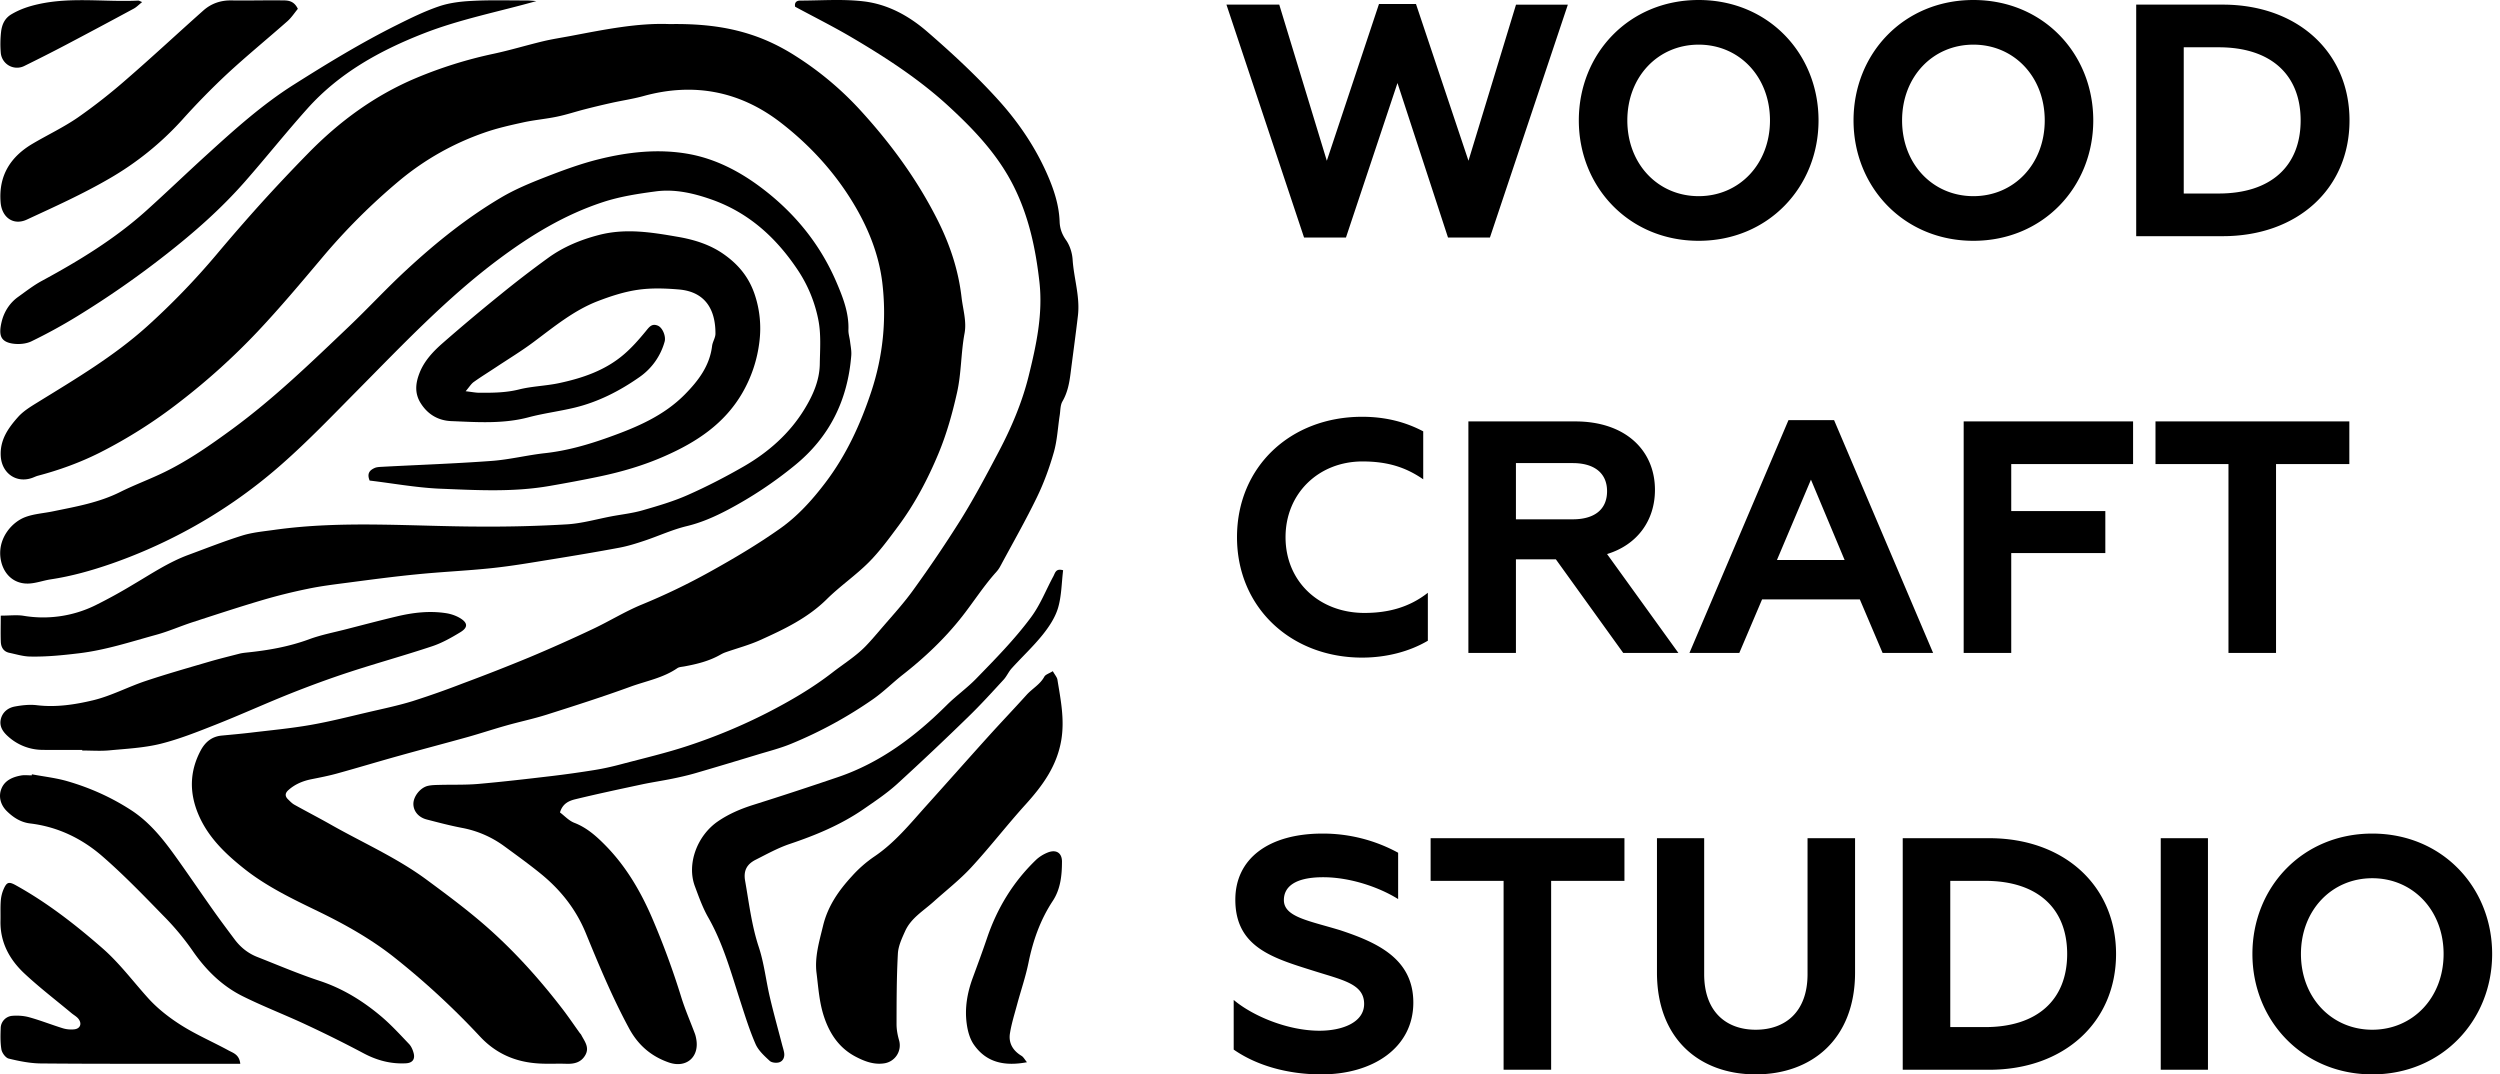 <svg width="121" height="52" fill="none" xmlns="http://www.w3.org/2000/svg"><path d="M32.392 1.166c1.408-.023 2.67.098 3.894.49.791.251 1.53.612 2.233 1.063a15.495 15.495 0 013.036 2.524c1.532 1.66 2.86 3.467 3.866 5.492.572 1.154.969 2.36 1.118 3.655.067.581.254 1.165.145 1.745-.178.95-.15 1.916-.363 2.866-.228 1.014-.503 2.001-.902 2.958-.518 1.24-1.14 2.422-1.94 3.5-.45.606-.898 1.22-1.427 1.753-.637.638-1.394 1.154-2.035 1.788-.924.914-2.061 1.455-3.213 1.975-.539.245-1.12.397-1.681.594-.088.03-.17.07-.252.116-.548.313-1.151.46-1.764.572-.111.02-.24.024-.325.083-.686.473-1.503.618-2.265.895-1.342.49-2.703.924-4.063 1.356-.646.204-1.31.342-1.961.527-.618.174-1.226.376-1.84.549-1.107.309-2.22.6-3.327.91-1 .277-1.992.579-2.99.854-.417.117-.845.2-1.272.285-.416.085-.793.242-1.111.53-.16.144-.167.29-.015.439.095.092.188.194.302.259.591.33 1.192.64 1.78.973 1.551.879 3.19 1.598 4.638 2.669 1.076.795 2.146 1.589 3.141 2.49 1.264 1.145 2.39 2.413 3.427 3.762.287.375.553.767.828 1.151.022.031.053.057.072.09.159.314.425.61.197.998-.21.358-.549.425-.929.41-.437-.014-.873.013-1.31-.014-1.116-.064-2.07-.467-2.85-1.303a37.564 37.564 0 00-4.153-3.835c-1.14-.902-2.41-1.61-3.718-2.244-1.251-.605-2.507-1.21-3.597-2.087-.886-.71-1.698-1.493-2.159-2.574-.45-1.059-.434-2.091.107-3.108.216-.403.537-.674 1.014-.72.473-.044.945-.087 1.415-.142.96-.116 1.921-.204 2.871-.37.947-.164 1.88-.404 2.816-.622.712-.166 1.432-.316 2.13-.53a42.366 42.366 0 002.438-.86 95.853 95.853 0 003.215-1.26 74.041 74.041 0 003.078-1.373c.797-.375 1.555-.847 2.367-1.182a31.14 31.14 0 003.284-1.579c1.168-.648 2.327-1.332 3.417-2.104.845-.596 1.548-1.374 2.182-2.208 1.02-1.341 1.707-2.84 2.232-4.426.567-1.716.743-3.488.53-5.269-.167-1.377-.69-2.666-1.414-3.86-.919-1.518-2.113-2.81-3.502-3.883-1.975-1.526-4.215-1.956-6.646-1.284-.51.14-1.037.216-1.555.332a37.87 37.87 0 00-1.268.304c-.456.116-.902.266-1.363.361-.534.112-1.083.157-1.615.273-.64.14-1.289.285-1.906.503a13.148 13.148 0 00-4.068 2.29 30.001 30.001 0 00-3.799 3.789c-1.009 1.197-2.016 2.396-3.089 3.536a32.337 32.337 0 01-3.773 3.41A23.78 23.78 0 014.8 21.923c-.942.47-1.933.83-2.956 1.1-.09.023-.176.066-.264.099-.776.29-1.49-.207-1.543-1.036-.05-.79.361-1.37.838-1.904.257-.287.608-.5.943-.707 1.83-1.128 3.683-2.225 5.29-3.669a35.442 35.442 0 003.372-3.488 96.396 96.396 0 012.149-2.472 84.96 84.96 0 012.289-2.429c1.505-1.538 3.21-2.792 5.207-3.635a20.927 20.927 0 013.766-1.18c.805-.173 1.595-.413 2.398-.606.44-.104.89-.173 1.334-.256 1.615-.306 3.234-.636 4.77-.575z" fill="#000"/><path d="M.037 29.797c.432 0 .774-.045 1.101.007a5.735 5.735 0 003.484-.51 25.194 25.194 0 001.823-1.003c.876-.515 1.722-1.085 2.683-1.438.864-.319 1.722-.66 2.6-.934.501-.154 1.038-.201 1.56-.275 3.327-.465 6.668-.161 10.004-.157a63.77 63.77 0 004.152-.109c.727-.045 1.444-.254 2.164-.39.498-.092 1.011-.149 1.495-.289.744-.214 1.494-.432 2.197-.746.926-.41 1.833-.88 2.712-1.386 1.184-.686 2.203-1.584 2.922-2.76.402-.655.73-1.379.744-2.177.012-.72.069-1.46-.072-2.156a6.653 6.653 0 00-.992-2.403c-1.05-1.574-2.386-2.792-4.208-3.426-.871-.304-1.76-.503-2.668-.382-.855.114-1.712.244-2.543.515-1.855.606-3.484 1.596-5.039 2.754-2.522 1.879-4.668 4.153-6.87 6.376-1.194 1.206-2.371 2.436-3.646 3.557a24.533 24.533 0 01-4.832 3.331A25.03 25.03 0 015.4 27.28c-.968.335-1.94.61-2.951.762-.354.055-.698.185-1.052.202C.61 28.28.084 27.7.015 26.919c-.078-.919.582-1.664 1.223-1.897.42-.154.883-.18 1.327-.273 1.107-.228 2.218-.42 3.246-.933.705-.352 1.453-.625 2.16-.971 1.17-.573 2.23-1.316 3.28-2.085 2.028-1.489 3.828-3.234 5.642-4.96.94-.896 1.82-1.85 2.773-2.73 1.415-1.31 2.916-2.52 4.578-3.503.677-.402 1.417-.708 2.153-.995.836-.325 1.686-.639 2.555-.857 1.442-.361 2.926-.527 4.395-.26 1.285.236 2.441.834 3.493 1.625 1.62 1.218 2.859 2.74 3.652 4.597.306.717.6 1.467.572 2.284-.007.185.055.373.079.563.026.225.076.453.059.677-.171 2.153-1.04 3.944-2.735 5.323a19.53 19.53 0 01-3.241 2.151c-.627.33-1.28.62-1.988.79-.705.17-1.375.483-2.068.713-.39.13-.786.254-1.19.33-1.078.202-2.158.383-3.24.558-.972.157-1.943.326-2.921.43-1.206.128-2.422.18-3.628.3-1.128.11-2.251.26-3.377.408-.636.083-1.277.161-1.904.292a26.67 26.67 0 00-2.194.544c-1.14.337-2.268.707-3.398 1.075-.591.192-1.163.447-1.762.61-1.234.34-2.45.741-3.742.895-.79.095-1.574.174-2.367.157-.333-.007-.663-.111-.993-.18-.287-.06-.406-.273-.415-.54-.014-.403-.002-.797-.002-1.26z" fill="#000"/><path d="M38.485.326c-.04-.18.048-.295.233-.297 1.026-.002 2.061-.083 3.073.036 1.16.135 2.18.686 3.077 1.46 1.216 1.052 2.39 2.14 3.466 3.331.953 1.057 1.75 2.227 2.33 3.531.33.743.593 1.515.622 2.344.012.325.111.607.311.89.185.263.297.622.318.947.06.907.364 1.79.257 2.707-.11.938-.24 1.876-.359 2.814-.06.468-.147.919-.392 1.341-.107.186-.095.442-.13.665-.093.599-.121 1.216-.285 1.793-.212.743-.48 1.48-.817 2.175-.55 1.135-1.178 2.232-1.774 3.343a1.386 1.386 0 01-.194.276c-.601.667-1.083 1.424-1.634 2.13-.838 1.073-1.817 2.003-2.895 2.846-.481.378-.92.82-1.431 1.178a20.7 20.7 0 01-3.958 2.159c-.537.223-1.107.365-1.665.536-.992.302-1.985.6-2.98.89-.36.105-.729.188-1.097.264-.496.102-1 .176-1.493.28-1.074.23-2.147.458-3.215.717-.302.074-.62.2-.75.64.218.163.43.4.693.502.586.226 1.042.625 1.462 1.048 1.01 1.013 1.729 2.227 2.296 3.538a38.68 38.68 0 011.423 3.867c.185.592.434 1.164.653 1.746.033.087.054.182.07.275.153.862-.483 1.415-1.322 1.128-.852-.294-1.488-.834-1.928-1.648-.81-1.496-1.46-3.06-2.103-4.628-.475-1.151-1.219-2.084-2.17-2.858-.573-.466-1.171-.896-1.767-1.333a5.014 5.014 0 00-2.052-.89c-.574-.11-1.14-.259-1.705-.406-.403-.104-.648-.41-.645-.76.002-.356.332-.781.702-.867.183-.042.378-.042.566-.047.626-.017 1.256.007 1.878-.047 1.168-.103 2.334-.238 3.5-.376a50.147 50.147 0 002.132-.299c.43-.069.855-.166 1.275-.278 1.092-.29 2.196-.546 3.265-.902a27.084 27.084 0 003.808-1.588c1.105-.568 2.173-1.188 3.156-1.95.541-.42 1.137-.788 1.61-1.277.278-.288.546-.608.812-.917.517-.6 1.054-1.187 1.512-1.83a62.112 62.112 0 002.301-3.412c.653-1.055 1.235-2.154 1.814-3.253.615-1.166 1.133-2.387 1.449-3.664.368-1.487.695-3 .52-4.55-.18-1.6-.51-3.162-1.242-4.625-.758-1.515-1.883-2.707-3.106-3.837-1.45-1.342-3.091-2.405-4.782-3.4-.883-.518-1.793-.971-2.693-1.458z" fill="#000"/><path d="M17.891 23.26c-.147-.358.017-.506.238-.608.1-.045.22-.05.332-.057 1.78-.095 3.562-.156 5.34-.287.862-.064 1.715-.28 2.576-.375 1.064-.116 2.083-.41 3.08-.767 1.349-.482 2.676-1.04 3.704-2.09.641-.652 1.187-1.37 1.304-2.329.023-.202.163-.396.163-.596.005-1.159-.484-2.028-1.764-2.14-.66-.056-1.339-.08-1.99.015-.662.095-1.317.309-1.944.55-1.156.447-2.106 1.233-3.09 1.967-.586.44-1.215.82-1.825 1.225-.361.24-.732.468-1.085.72-.126.09-.212.237-.392.448.297.034.477.072.66.074.643.002 1.282 0 1.921-.16.622-.156 1.277-.17 1.907-.3 1.154-.243 2.265-.616 3.177-1.402.382-.327.721-.714 1.042-1.104.169-.204.294-.406.594-.282.232.097.4.52.33.77a3.095 3.095 0 01-1.214 1.716c-.964.676-2.006 1.21-3.16 1.486-.734.176-1.487.27-2.213.463-1.235.328-2.486.235-3.733.185-.615-.023-1.132-.304-1.486-.866-.309-.49-.247-.976-.062-1.453.226-.59.66-1.05 1.126-1.458a92.903 92.903 0 012.773-2.33 51.57 51.57 0 012.334-1.795c.736-.532 1.558-.873 2.45-1.106 1.302-.34 2.57-.128 3.83.09.77.133 1.54.366 2.206.833.734.513 1.252 1.145 1.532 2.03a5.15 5.15 0 01.206 2.188 6.469 6.469 0 01-.833 2.51c-.867 1.493-2.225 2.38-3.75 3.05-1.015.45-2.077.76-3.171.99-.794.167-1.589.314-2.387.452-1.797.316-3.597.204-5.392.133-1.126-.055-2.246-.262-3.334-.39zm33.065 9.225c.102.183.204.292.223.41.157.967.354 1.92.188 2.921-.212 1.263-.905 2.21-1.731 3.123-.898.992-1.717 2.056-2.624 3.039-.558.605-1.218 1.118-1.833 1.671-.49.44-1.08.784-1.366 1.408-.159.352-.337.73-.356 1.105-.062 1.137-.062 2.277-.064 3.416 0 .26.052.527.124.78a.881.881 0 01-.736 1.11c-.497.072-.948-.106-1.359-.32-.788-.409-1.258-1.09-1.54-1.94-.231-.696-.274-1.413-.362-2.118-.097-.767.133-1.527.316-2.282.23-.954.76-1.71 1.401-2.405a5.95 5.95 0 011.06-.933c1.006-.672 1.752-1.6 2.545-2.482 1.006-1.118 2.001-2.243 3.01-3.362.606-.67 1.228-1.322 1.833-1.992.273-.304.649-.5.857-.876.055-.112.233-.16.414-.273zM3.98 36.296c-.646 0-1.29.007-1.935-.002a2.497 2.497 0 01-1.653-.65c-.256-.226-.434-.492-.351-.841.083-.342.354-.549.681-.608.35-.064.717-.105 1.069-.062.921.11 1.83-.029 2.704-.237.87-.207 1.684-.644 2.539-.931 1.018-.34 2.051-.634 3.082-.936.486-.142.98-.263 1.472-.39.109-.028.223-.042.335-.054 1.032-.104 2.044-.28 3.027-.64.596-.222 1.23-.34 1.85-.502.802-.206 1.605-.418 2.412-.61.779-.185 1.57-.278 2.367-.157.238.036.482.117.687.24.38.23.391.453.019.681-.433.264-.886.52-1.363.68-1.318.439-2.66.81-3.98 1.241-.966.316-1.926.668-2.87 1.043-1.221.486-2.418 1.033-3.64 1.515-.877.346-1.76.7-2.67.926-.802.197-1.645.237-2.474.316-.432.04-.871.007-1.308.007v-.029zm-2.437 1.18c.575.11 1.161.173 1.72.335 1.087.315 2.115.774 3.072 1.393.89.575 1.536 1.38 2.142 2.223.624.867 1.22 1.752 1.838 2.624.337.477.688.945 1.037 1.412.287.385.65.677 1.097.853 1.002.394 1.995.819 3.016 1.156 1.132.373 2.113.983 3.006 1.74.472.402.895.865 1.325 1.316.111.116.183.287.225.447.076.294-.062.472-.37.489-.732.04-1.406-.14-2.054-.485a59.188 59.188 0 00-2.776-1.382c-1.018-.477-2.07-.88-3.075-1.38-1.011-.503-1.792-1.28-2.436-2.217a12.61 12.61 0 00-1.408-1.683c-.957-.983-1.914-1.976-2.947-2.873-.992-.862-2.165-1.43-3.497-1.589-.46-.055-.824-.297-1.13-.598-.292-.288-.42-.7-.254-1.097.163-.394.546-.556.95-.627.166-.029.339-.005.51-.005a.628.628 0 00.01-.052z" fill="#000"/><path d="M51.455 27.601c-.076.622-.076 1.25-.247 1.826-.14.468-.437.914-.748 1.301-.458.57-1 1.073-1.49 1.615-.153.166-.243.387-.395.553-.56.608-1.116 1.223-1.71 1.798a144.466 144.466 0 01-3.454 3.26c-.501.453-1.074.835-1.632 1.22-1.092.75-2.3 1.25-3.552 1.672-.57.192-1.106.489-1.645.762-.409.204-.608.503-.52 1.014.19 1.08.316 2.168.665 3.222.258.783.346 1.622.536 2.429.18.77.394 1.531.592 2.296.033.128.075.252.097.382.035.212-.048.406-.24.466-.138.042-.363.019-.46-.072-.26-.24-.544-.498-.682-.81-.294-.674-.513-1.381-.74-2.082-.447-1.38-.827-2.778-1.554-4.053-.268-.47-.453-.992-.643-1.503-.404-1.08.107-2.45 1.111-3.141.525-.361 1.111-.61 1.724-.803 1.367-.43 2.728-.878 4.084-1.339 2.06-.7 3.744-1.97 5.269-3.485.45-.45.978-.822 1.42-1.276.926-.952 1.859-1.897 2.657-2.972.463-.625.726-1.328 1.087-1.992.086-.164.116-.392.47-.288zM25.966.051c-1.84.52-3.694.877-5.451 1.563-2.125.83-4.1 1.92-5.644 3.65-1.028 1.148-1.99 2.357-3.009 3.518-1.156 1.318-2.467 2.472-3.849 3.552a45.218 45.218 0 01-4.262 2.964 25.76 25.76 0 01-2.23 1.222c-.27.131-.64.157-.942.105-.565-.1-.65-.425-.499-1.054.114-.47.38-.903.796-1.2.377-.27.748-.56 1.156-.78 1.795-.972 3.531-2.03 5.053-3.4.995-.896 1.956-1.822 2.947-2.722 1.325-1.206 2.657-2.403 4.179-3.367 1.624-1.028 3.264-2.028 4.986-2.887.67-.335 1.349-.67 2.056-.91.51-.173 1.071-.237 1.612-.263.853-.045 1.708-.02 2.56-.02.18-.004.361.018.541.03zm-11.55.377c-.164.197-.308.423-.5.594-.976.862-1.986 1.686-2.94 2.571a35.535 35.535 0 00-2.173 2.223 14.58 14.58 0 01-3.512 2.828c-1.289.75-2.645 1.36-3.993 1.985-.649.3-1.209-.104-1.268-.833C-.075 8.509.5 7.59 1.583 6.953c.729-.43 1.5-.793 2.194-1.272a27.224 27.224 0 002.357-1.852C7.388 2.743 8.601 1.61 9.841.509c.38-.337.833-.496 1.353-.489.796.012 1.593-.01 2.391-.002.295.004.62-.029.831.41zm-2.786 51.06H9.833c-2.617-.003-5.236.007-7.852-.017-.523-.005-1.05-.111-1.558-.235-.15-.036-.325-.273-.354-.44-.06-.35-.047-.716-.033-1.077a.61.61 0 01.556-.553c.275-.022.57-.003.835.073.546.152 1.076.363 1.617.53.176.054.376.07.558.05.28-.034.373-.269.202-.497-.085-.116-.228-.19-.342-.285-.767-.64-1.564-1.249-2.291-1.93-.717-.674-1.17-1.51-1.147-2.54.007-.324-.01-.647.014-.967a1.73 1.73 0 01.129-.546c.156-.364.258-.397.603-.205 1.524.846 2.892 1.912 4.2 3.056.824.722 1.472 1.6 2.203 2.408.461.51 1.029.95 1.613 1.318.731.46 1.534.805 2.293 1.22.221.117.506.2.551.637zm38.075-.076c-1.069.2-1.957.026-2.567-.848-.197-.28-.3-.657-.347-1.004-.107-.762.024-1.51.29-2.232.235-.639.472-1.278.69-1.921.49-1.448 1.264-2.719 2.363-3.78.16-.154.364-.28.57-.363.409-.164.696.007.696.441-.002.663-.069 1.33-.449 1.904-.6.912-.952 1.91-1.17 2.976-.138.681-.366 1.341-.549 2.016-.126.47-.275.938-.351 1.417-.074.468.145.834.558 1.083.097.057.156.18.266.31zM6.88.1c-.159.126-.273.247-.41.32a336.01 336.01 0 01-3.294 1.758c-.667.351-1.339.69-2.016 1.023a.788.788 0 01-1.123-.65 5.262 5.262 0 01.017-1.024C.097 1.185.227.881.56.687.97.446 1.398.303 1.865.2c1.6-.354 3.215-.095 4.82-.171.048-.003.098.033.195.071zm56.235 11.395h2.03l2.493-7.477 2.445 7.477h2.03L75.884.225h-2.509L71.074 7.78 68.533.192h-1.79l-2.525 7.589L61.916.224H59.36l3.756 11.271zm19.1-2.001c-1.965 0-3.452-1.553-3.452-3.666 0-2.114 1.487-3.667 3.452-3.667 1.966 0 3.452 1.553 3.452 3.667 0 2.113-1.486 3.666-3.452 3.666zm0 2.161c3.373 0 5.802-2.61 5.802-5.827 0-3.234-2.43-5.828-5.802-5.828-3.372 0-5.8 2.594-5.8 5.828 0 3.218 2.428 5.827 5.8 5.827zm13.298-2.161c-1.966 0-3.452-1.553-3.452-3.666 0-2.114 1.486-3.667 3.452-3.667 1.965 0 3.452 1.553 3.452 3.667 0 2.113-1.487 3.666-3.452 3.666zm0 2.161c3.372 0 5.801-2.61 5.801-5.827 0-3.234-2.43-5.828-5.801-5.828-3.373 0-5.802 2.594-5.802 5.828 0 3.218 2.43 5.827 5.802 5.827zm7.879-.224h4.187c3.628 0 6.137-2.305 6.137-5.603 0-3.298-2.509-5.604-6.137-5.604h-4.187v11.207zm2.301-2.065V2.289h1.694c2.509 0 3.964 1.313 3.964 3.539 0 2.225-1.455 3.538-3.964 3.538h-1.694zM65.928 31.828c1.166 0 2.285-.289 3.18-.817V28.69c-.895.704-1.918.976-3.068.976-2.174 0-3.82-1.505-3.82-3.666 0-2.13 1.614-3.666 3.724-3.666 1.262 0 2.125.304 2.94.864v-2.321c-.879-.464-1.853-.705-2.956-.705-3.468 0-6.057 2.418-6.057 5.828s2.62 5.828 6.057 5.828zm5.142-.225h2.301v-4.53h1.934l3.26 4.53h2.67l-3.453-4.787c1.47-.448 2.318-1.633 2.318-3.105 0-1.922-1.439-3.314-3.852-3.314H71.07v11.206zm2.301-6.468v-2.721h2.75c1.038 0 1.661.48 1.661 1.36 0 .897-.623 1.361-1.662 1.361h-2.749zm8.399 6.468h2.412l1.103-2.593h4.73l1.103 2.593h2.445l-4.794-11.27h-2.206l-4.794 11.27zm4.234-4.498l1.646-3.89 1.63 3.89h-3.276zm9.038 4.498h2.302v-4.835h4.554v-2.033h-4.554v-2.273h5.897v-2.066h-8.199v11.207zm9.284-11.207v2.066h3.532v9.141h2.302v-9.141h3.548v-2.066h-9.382zM63.962 52c2.493 0 4.443-1.297 4.443-3.474 0-2.13-1.758-2.914-3.548-3.506-1.534-.465-2.717-.64-2.717-1.457 0-.625.512-1.105 1.902-1.105 1.326 0 2.733.496 3.628 1.057v-2.242a7.594 7.594 0 00-3.66-.928c-2.589 0-4.22 1.2-4.22 3.202 0 2.29 1.807 2.818 3.74 3.426 1.455.464 2.494.64 2.494 1.617 0 .896-1.055 1.297-2.158 1.297-1.55 0-3.244-.72-4.155-1.49V50.8c1.103.769 2.605 1.201 4.251 1.201zm5.28-11.431v2.065h3.532v9.142h2.301v-9.142h3.548V40.57h-9.381zM84.975 52c2.685 0 4.81-1.681 4.81-4.931v-6.5h-2.3v6.58c0 1.841-1.088 2.69-2.51 2.69-1.406 0-2.493-.849-2.493-2.69v-6.58h-2.285v6.5c0 3.25 2.093 4.931 4.778 4.931zm7.118-.224h4.187c3.627 0 6.137-2.306 6.137-5.604s-2.51-5.603-6.137-5.603h-4.188v11.207zm2.3-2.065v-7.077h1.695c2.509 0 3.963 1.313 3.963 3.538 0 2.226-1.454 3.539-3.963 3.539h-1.694zm10.187 2.065h2.285V40.569h-2.285v11.207zm10.238-1.937c-1.965 0-3.452-1.553-3.452-3.667 0-2.113 1.487-3.666 3.452-3.666 1.966 0 3.452 1.553 3.452 3.666 0 2.114-1.486 3.667-3.452 3.667zm0 2.161c3.372 0 5.802-2.61 5.802-5.828 0-3.234-2.43-5.827-5.802-5.827-3.372 0-5.801 2.593-5.801 5.827 0 3.218 2.429 5.828 5.801 5.828z" fill="#000"/></svg>